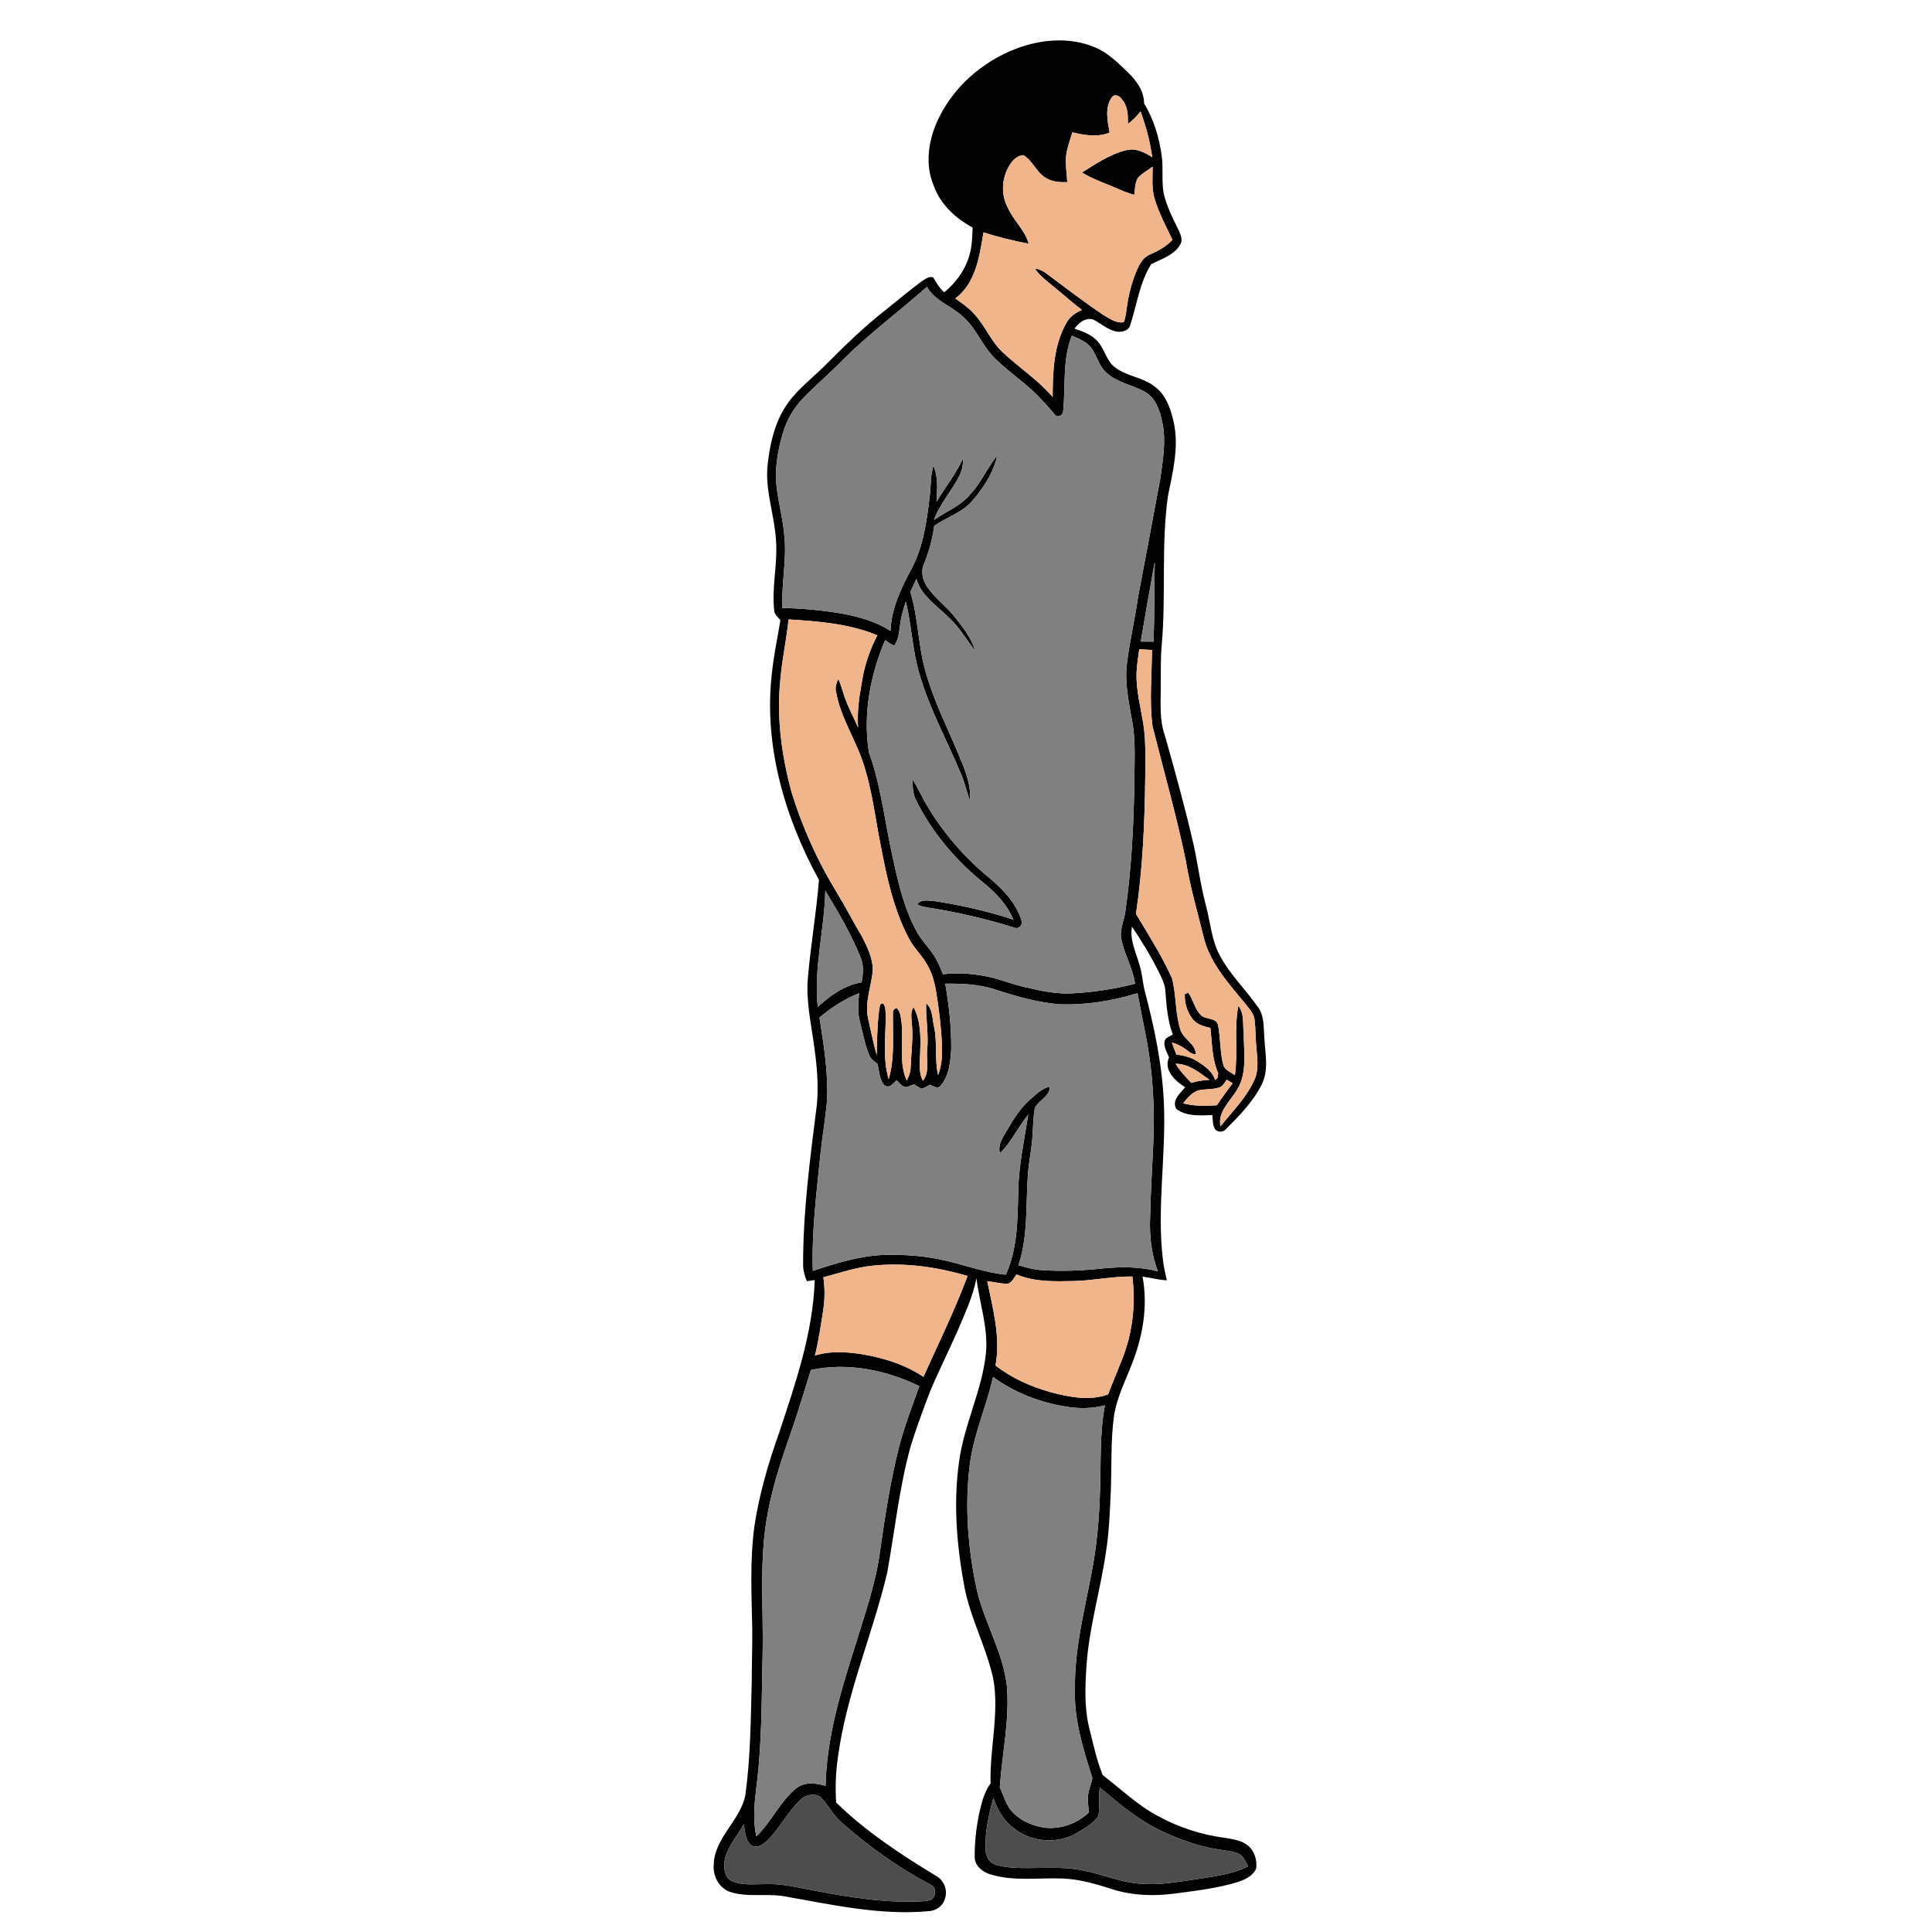 <?xml version="1.0" encoding="UTF-8" ?>
<!DOCTYPE svg PUBLIC "-//W3C//DTD SVG 1.1//EN" "http://www.w3.org/Graphics/SVG/1.1/DTD/svg11.dtd">
<svg width="1000pt" height="1000pt" viewBox="0 0 1000 1000" version="1.1" xmlns="http://www.w3.org/2000/svg">
	<g id="#020202ff">
		<path fill="#020202" opacity="1.00"
			d=" M 526.06 25.15 C 538.91 20.30 553.74 19.01 566.62 24.46 C 573.34 27.20 578.56 32.38 583.67 37.36 C 588.16 41.60 592.15 47.02 592.18 53.49 C 597.13 61.68 599.96 71.04 601.28 80.48 C 602.23 86.86 601.17 93.37 602.25 99.73 C 603.76 106.54 606.91 112.82 610.00 119.02 C 611.05 121.37 612.46 124.27 610.82 126.69 C 607.56 132.19 601.12 134.03 595.84 136.77 C 589.74 146.48 588.36 158.25 584.79 168.97 C 583.63 171.32 580.56 171.98 578.17 171.64 C 573.46 170.90 569.92 167.43 565.80 165.35 C 561.79 164.24 558.34 167.07 556.14 170.11 C 560.31 171.48 564.65 173.04 567.75 176.29 C 571.71 180.26 572.44 186.53 576.98 190.04 C 583.20 194.86 591.70 195.23 597.83 200.21 C 603.51 204.45 605.92 211.54 607.43 218.18 C 610.42 231.12 607.02 244.30 604.48 257.00 C 601.02 282.20 603.52 307.73 601.38 333.03 C 600.57 340.99 600.93 349.00 600.79 356.99 C 600.76 364.78 600.21 372.81 602.82 380.30 C 608.17 399.09 613.36 417.94 617.76 436.99 C 620.08 447.52 621.40 458.26 624.19 468.71 C 626.51 477.37 627.06 486.64 631.43 494.66 C 636.75 504.58 645.02 512.44 651.38 521.65 C 654.50 526.15 653.96 531.89 654.42 537.08 C 654.81 545.05 656.82 553.56 653.17 561.10 C 648.69 570.15 641.53 577.45 634.47 584.52 C 632.99 586.17 630.06 586.20 628.80 584.28 C 627.55 582.14 627.77 579.52 627.51 577.14 C 621.33 577.41 614.18 577.94 608.97 574.07 C 606.16 569.88 610.91 565.73 613.47 562.77 C 608.35 559.64 602.13 553.87 605.09 547.28 C 604.00 544.64 602.28 541.93 602.78 538.97 C 603.23 536.93 605.55 536.46 607.07 535.47 C 604.31 528.27 603.77 520.51 603.19 512.90 C 602.96 509.18 601.11 505.86 599.53 502.58 C 595.54 494.62 590.89 487.00 585.91 479.63 C 584.61 486.82 588.21 493.41 590.01 500.14 C 591.14 504.01 591.46 508.04 592.27 511.98 C 597.39 531.30 601.59 550.99 602.43 571.02 C 603.63 598.09 598.67 625.22 601.94 652.24 C 602.36 655.76 603.22 659.21 603.95 662.68 C 599.69 662.52 595.57 661.31 591.37 660.77 C 594.34 676.37 591.36 692.62 585.41 707.18 C 582.14 715.46 578.13 723.58 576.66 732.44 C 574.82 745.54 575.47 758.80 574.95 771.99 C 574.47 782.54 574.08 793.13 572.40 803.58 C 569.57 823.13 563.75 842.18 562.38 861.95 C 561.66 872.72 561.16 883.75 563.76 894.33 C 565.88 902.55 567.52 910.94 570.80 918.82 C 580.14 925.97 588.70 934.29 599.17 939.87 C 609.94 945.84 621.88 949.67 634.08 951.28 C 638.13 951.98 642.52 952.48 645.83 955.17 C 649.33 957.92 650.70 962.67 650.22 966.98 C 648.76 970.88 644.59 972.78 640.91 974.06 C 630.25 977.39 619.09 978.61 608.06 980.10 C 597.39 981.51 586.35 981.20 576.03 977.95 C 567.59 975.25 558.98 972.65 550.06 972.33 C 537.60 971.81 524.79 973.93 512.65 970.18 C 508.54 968.97 504.41 965.70 504.49 961.03 C 504.45 953.68 505.27 946.32 506.72 939.12 C 508.01 933.56 509.22 927.73 512.73 923.09 C 512.17 904.94 517.38 886.79 514.07 868.71 C 510.55 852.77 502.56 838.19 499.33 822.16 C 495.26 800.62 493.31 778.41 496.41 756.61 C 498.97 737.21 508.50 719.45 510.37 699.92 C 511.46 686.88 506.94 674.36 505.41 661.58 C 503.62 671.06 499.45 679.83 495.73 688.66 C 491.09 699.23 485.85 709.55 481.40 720.21 C 477.80 729.58 474.33 739.01 471.35 748.60 C 465.44 770.01 463.15 792.17 459.23 813.98 C 451.59 846.25 437.95 877.03 433.63 910.08 C 432.53 917.65 432.34 925.32 432.77 932.96 C 448.06 947.88 466.01 959.75 484.22 970.77 C 488.55 973.05 490.76 978.28 489.03 982.94 C 488.01 986.70 484.35 989.05 480.58 989.23 C 455.16 991.54 430.05 985.70 405.17 981.40 C 396.06 979.99 386.54 982.21 377.66 979.17 C 371.99 977.10 368.87 970.81 369.43 964.99 C 369.83 951.10 383.23 942.34 385.80 929.12 C 388.49 909.54 388.59 889.75 389.10 870.03 C 389.11 861.03 389.46 852.02 389.36 843.02 C 389.01 825.37 388.09 807.61 390.47 790.05 C 392.93 773.63 397.57 757.61 403.15 741.99 C 411.67 716.17 420.84 689.99 421.69 662.54 C 420.68 662.69 418.65 663.00 417.64 663.15 C 416.52 660.53 415.77 657.77 415.69 654.92 C 415.60 627.11 419.33 599.48 422.79 571.94 C 423.76 561.95 422.87 551.89 421.48 541.98 C 419.89 530.04 417.08 518.10 418.17 505.97 C 419.62 489.08 422.57 472.36 423.89 455.46 C 406.22 423.18 395.28 386.00 399.48 348.98 C 400.40 339.55 402.40 330.27 403.96 320.94 C 402.62 319.49 400.82 318.14 400.72 315.98 C 399.38 303.96 402.54 291.95 401.67 279.91 C 400.97 266.82 395.96 254.15 397.28 240.93 C 398.33 230.84 400.55 220.57 405.75 211.75 C 410.99 202.93 419.37 196.72 426.57 189.62 C 436.75 179.41 447.07 169.27 458.45 160.39 C 464.57 155.51 470.56 150.46 476.83 145.77 C 478.66 144.65 480.71 142.83 483.01 143.54 C 484.61 146.33 486.27 149.12 488.70 151.29 C 495.46 145.89 500.51 138.32 502.35 129.82 C 503.17 125.86 503.27 121.81 503.42 117.78 C 494.49 112.98 486.55 105.57 483.19 95.79 C 478.78 85.27 480.50 73.16 485.03 62.98 C 492.83 45.50 508.27 31.89 526.06 25.15 M 575.49 50.36 C 571.72 55.67 573.26 62.68 574.35 68.63 C 568.17 71.15 561.33 70.00 555.06 68.50 C 553.66 73.25 551.71 77.97 551.67 83.00 C 551.64 86.77 552.21 90.52 552.42 94.28 C 549.02 94.41 545.49 94.23 542.40 92.66 C 536.74 90.16 534.92 83.38 529.70 80.31 C 527.31 80.42 525.19 81.92 523.76 83.76 C 518.65 90.36 517.62 99.93 521.55 107.36 C 524.48 114.05 530.45 118.98 532.46 126.14 C 524.55 124.66 516.71 122.72 509.04 120.29 C 507.00 132.49 505.12 146.51 494.46 154.49 C 497.75 156.84 501.16 159.12 503.90 162.14 C 509.73 168.17 512.71 176.38 518.83 182.19 C 527.31 190.17 537.21 196.57 544.84 205.46 C 544.92 192.44 545.35 178.65 552.01 167.07 C 553.71 163.88 556.77 161.81 560.01 160.42 C 555.16 156.81 550.71 152.73 546.03 148.92 C 542.37 145.80 538.33 143.00 535.59 138.97 C 538.27 139.28 540.56 140.71 542.64 142.33 C 552.00 149.32 561.27 156.44 570.98 162.95 C 574.23 164.82 577.69 167.49 581.67 166.77 C 582.96 163.34 583.04 159.62 583.71 156.05 C 584.80 149.93 586.53 143.87 589.17 138.23 C 590.48 135.37 592.53 132.71 595.57 131.56 C 599.74 129.80 603.69 127.45 606.86 124.18 C 603.50 117.10 599.74 110.15 597.55 102.59 C 596.03 97.27 596.57 91.70 596.62 86.25 C 594.06 88.21 591.06 89.66 588.95 92.13 C 587.41 94.74 587.49 97.90 587.09 100.82 C 584.61 100.13 582.16 99.32 579.83 98.23 C 573.21 95.27 566.21 93.09 560.01 89.28 C 567.30 84.76 574.60 79.70 583.07 77.72 C 587.88 76.46 592.42 78.89 596.37 81.35 C 595.34 73.23 593.09 65.33 590.36 57.63 C 588.45 60.05 586.38 62.36 583.81 64.09 C 583.86 59.73 583.81 54.91 580.71 51.46 C 579.67 49.70 576.96 48.30 575.49 50.36 M 436.73 185.82 C 430.01 192.77 422.60 199.00 415.85 205.92 C 410.89 211.04 407.23 217.36 405.22 224.19 C 402.55 233.18 400.90 242.65 401.99 252.04 C 402.93 260.41 405.26 268.58 405.94 276.99 C 407.38 289.56 404.34 302.09 405.00 314.68 C 415.58 314.91 426.16 315.87 436.59 317.74 C 445.10 319.36 453.61 321.80 460.93 326.57 C 461.37 315.11 466.28 304.55 471.69 294.66 C 477.93 283.00 479.72 269.72 481.23 256.76 C 481.89 251.55 481.54 246.19 483.11 241.11 C 485.81 246.94 485.05 253.56 484.73 259.77 C 489.20 252.16 494.88 245.29 498.48 237.17 C 498.55 240.11 498.15 243.09 496.83 245.76 C 492.89 253.87 486.46 260.60 483.40 269.18 C 489.79 264.60 497.59 261.81 502.58 255.46 C 508.02 249.56 511.03 241.94 516.17 235.84 C 514.19 244.67 509.08 252.50 503.23 259.26 C 497.98 265.43 489.91 267.64 483.52 272.25 C 482.71 279.09 480.70 285.69 478.19 292.08 C 476.43 296.02 477.71 300.60 480.08 303.99 C 484.10 309.82 490.02 313.96 494.34 319.53 C 498.42 324.81 502.82 330.13 504.64 336.68 C 500.44 331.44 497.10 325.50 492.26 320.78 C 485.87 314.11 477.05 308.99 474.31 299.61 C 473.31 301.92 472.24 304.19 471.21 306.48 C 475.31 319.72 475.16 333.82 478.95 347.13 C 483.49 363.75 491.66 379.03 498.00 394.98 C 500.45 401.11 502.70 407.59 502.01 414.31 C 500.28 409.80 499.36 405.01 497.41 400.57 C 490.23 383.40 481.15 366.96 475.95 349.02 C 472.25 336.75 471.89 323.82 468.88 311.40 C 467.70 314.85 466.61 318.35 466.10 321.97 C 465.39 326.12 465.41 330.67 462.84 334.22 C 461.14 333.48 459.64 332.38 458.13 331.34 C 450.48 349.47 446.58 369.68 449.74 389.27 C 456.41 407.96 458.25 427.84 462.80 447.05 C 465.42 459.18 468.57 471.40 474.59 482.34 C 476.79 486.36 480.02 489.67 482.66 493.39 C 485.04 496.70 486.56 500.52 488.08 504.28 C 495.06 503.40 502.15 503.83 509.06 505.07 C 516.22 506.28 522.94 509.15 530.00 510.80 C 538.18 512.73 546.54 514.63 555.01 514.16 C 565.95 513.55 576.86 511.94 587.47 509.19 C 586.47 501.07 581.85 494.02 580.40 486.03 C 579.33 480.88 582.13 476.07 582.58 471.01 C 585.70 449.15 586.77 427.03 587.15 404.97 C 587.13 394.28 587.95 383.49 585.95 372.92 C 584.18 363.03 581.96 352.95 583.37 342.86 C 584.80 331.46 587.48 320.26 589.08 308.88 C 592.99 288.41 596.82 267.91 600.62 247.41 C 601.87 238.01 603.66 228.41 601.67 218.97 C 600.47 212.79 598.28 205.88 592.38 202.67 C 585.99 199.24 578.37 198.05 572.85 193.06 C 569.02 189.84 567.92 184.75 565.28 180.71 C 562.87 177.07 558.63 175.41 554.79 173.74 C 549.85 186.11 551.59 199.70 550.31 212.66 C 550.33 215.00 547.22 216.65 545.82 214.41 C 541.38 209.13 536.73 204.00 531.46 199.54 C 525.81 194.87 519.96 190.42 514.73 185.27 C 508.16 178.64 505.04 169.28 497.72 163.31 C 491.92 158.10 483.73 155.60 479.79 148.46 C 465.58 161.08 450.23 172.39 436.73 185.82 M 597.69 290.83 C 595.16 304.55 592.83 318.31 590.44 332.06 C 592.65 332.05 594.86 332.07 597.08 332.10 C 597.60 318.35 597.40 304.58 597.69 290.83 M 408.14 320.61 C 407.16 330.80 404.85 340.80 403.99 351.00 C 401.77 370.91 404.54 391.07 409.78 410.30 C 415.38 428.41 423.24 445.83 433.14 461.99 C 437.72 469.44 441.65 477.27 446.17 484.76 C 448.91 490.12 451.70 495.84 451.77 501.99 C 451.13 510.32 447.51 518.53 449.29 526.97 C 450.77 533.34 451.95 539.79 453.77 546.08 C 453.98 538.36 454.04 530.61 455.01 522.93 C 455.46 521.67 455.00 519.02 457.22 519.46 C 458.49 521.38 458.35 523.78 458.45 525.99 C 458.45 536.84 456.78 547.99 460.00 558.57 C 463.19 547.64 462.03 536.10 462.19 524.88 C 462.00 523.38 462.61 522.12 464.12 521.68 C 464.91 522.64 465.66 523.69 465.93 524.94 C 468.62 536.22 464.49 548.46 469.31 559.30 C 470.50 557.07 471.38 554.64 471.36 552.08 C 471.65 544.74 472.69 537.40 472.01 530.06 C 471.84 527.11 471.05 523.97 472.85 521.31 C 476.53 528.21 476.59 536.37 476.31 544.00 C 476.27 549.15 475.16 554.65 477.72 559.41 C 481.41 554.62 479.27 548.50 479.96 543.00 C 480.63 535.08 479.20 527.19 479.35 519.29 C 482.80 522.24 482.49 527.18 483.43 531.24 C 485.27 539.53 483.67 548.12 485.53 556.40 C 487.71 551.23 487.69 545.52 487.54 540.02 C 487.05 530.98 485.99 521.98 484.49 513.05 C 483.80 508.94 482.78 504.85 480.86 501.12 C 478.22 495.42 473.29 491.21 470.39 485.66 C 461.43 468.67 458.14 449.53 454.56 430.86 C 452.56 419.43 450.86 407.88 447.39 396.78 C 443.37 383.50 435.10 371.75 432.71 357.95 C 432.11 355.65 433.01 353.45 433.90 351.37 C 435.32 354.40 436.09 357.68 437.20 360.83 C 439.05 366.27 441.88 371.29 444.15 376.55 C 443.62 368.98 444.56 361.44 445.94 354.02 C 447.19 345.24 449.99 336.70 454.11 328.85 C 439.60 322.79 423.66 321.57 408.14 320.61 M 588.24 349.01 C 588.16 357.49 590.30 365.74 591.68 374.04 C 593.22 383.27 592.78 392.66 592.78 401.98 C 592.49 425.72 591.50 449.54 587.97 473.04 C 594.50 483.90 601.33 494.65 606.58 506.21 C 608.93 514.99 608.18 524.38 611.00 533.06 C 612.55 537.93 618.80 540.20 618.97 545.58 C 616.86 545.91 615.35 544.22 613.77 543.15 C 611.65 541.45 609.13 540.39 606.58 539.54 C 607.27 541.64 608.06 543.73 608.88 545.80 C 612.63 546.34 616.43 547.21 619.66 549.28 C 623.43 551.72 627.58 554.44 628.92 559.02 C 629.25 558.74 629.90 558.19 630.23 557.91 C 630.30 557.29 630.45 556.05 630.53 555.43 C 627.27 548.10 627.37 539.89 626.51 532.06 C 623.20 531.27 619.60 530.40 617.40 527.58 C 614.52 523.94 613.01 519.16 613.27 514.53 C 613.71 514.34 614.58 513.97 615.02 513.78 C 617.66 517.40 618.32 522.23 621.58 525.42 C 624.07 527.91 629.31 526.53 630.42 530.42 C 631.85 537.42 631.36 544.77 633.32 551.69 C 634.46 554.04 637.14 555.06 639.17 556.53 C 640.90 544.62 638.67 532.45 640.96 520.64 C 644.20 524.67 643.15 530.18 643.74 534.97 C 643.79 545.12 645.85 556.62 639.42 565.39 C 635.99 570.76 630.19 575.93 631.74 582.97 C 638.03 575.08 645.46 567.83 649.51 558.42 C 651.71 553.07 650.67 547.17 650.24 541.59 C 649.78 537.12 649.93 532.61 649.42 528.15 C 649.13 524.67 646.54 522.09 644.52 519.48 C 636.23 509.39 626.99 499.32 623.37 486.44 C 620.03 472.82 616.04 459.34 613.77 445.47 C 608.92 422.11 602.39 399.14 596.57 376.02 C 594.82 362.91 596.20 349.61 596.26 336.43 C 594.05 336.30 591.85 336.18 589.66 336.05 C 589.10 340.36 588.34 344.66 588.24 349.01 M 427.17 461.00 C 426.77 481.13 421.09 501.02 423.27 521.21 C 429.69 515.25 437.15 509.91 445.99 508.46 C 446.76 504.14 447.22 499.58 445.39 495.45 C 440.52 483.38 433.89 472.11 427.17 461.00 M 489.25 509.14 C 491.21 520.31 492.45 531.65 492.36 543.00 C 491.94 549.51 491.33 556.73 486.93 561.90 C 485.34 563.88 483.11 562.19 481.36 561.43 C 479.96 562.22 478.59 563.10 477.03 563.52 C 475.63 562.89 474.35 562.04 473.04 561.28 C 471.70 561.83 470.36 562.38 468.95 562.71 C 466.76 562.53 465.52 560.46 464.06 559.12 C 462.46 560.89 460.00 563.85 457.55 561.51 C 455.10 558.48 455.09 554.29 454.18 550.66 C 452.51 549.39 450.66 548.13 449.89 546.09 C 447.59 540.62 446.67 534.70 445.13 529.00 C 443.78 524.13 444.18 519.04 444.68 514.08 C 437.18 517.08 430.32 521.45 424.16 526.66 C 426.41 541.31 428.96 556.11 427.96 571.00 C 427.17 579.39 425.70 587.71 424.80 596.09 C 422.73 616.60 420.06 637.15 420.71 657.80 C 432.81 653.81 445.17 649.90 458.01 649.53 C 468.60 649.27 479.27 650.08 489.59 652.54 C 499.93 654.94 509.97 658.70 520.60 659.78 C 526.72 646.36 526.69 631.39 527.03 616.96 C 527.22 603.46 530.14 590.25 532.21 576.97 C 526.92 583.35 523.49 591.15 517.52 596.95 C 516.58 593.38 518.22 590.03 520.02 587.07 C 523.67 580.89 527.22 574.46 532.63 569.61 C 535.87 566.79 539.04 563.37 543.40 562.43 C 543.64 567.31 537.69 569.41 535.67 573.39 C 534.78 577.86 534.81 582.46 534.48 587.00 C 534.16 594.41 532.36 601.66 531.98 609.06 C 530.93 624.37 532.12 640.11 527.14 654.88 C 531.01 656.02 534.92 657.14 538.98 657.39 C 549.68 658.15 560.45 657.65 571.11 656.51 C 580.52 655.60 590.15 655.60 599.36 658.04 C 595.85 649.13 594.90 639.52 595.30 630.02 C 595.58 616.03 596.54 602.06 597.09 588.08 C 597.55 571.65 596.59 555.13 593.61 538.94 C 592.00 530.65 590.37 522.36 588.76 514.07 C 575.59 518.14 561.74 520.36 547.94 519.80 C 536.63 518.78 525.65 515.60 514.90 512.09 C 506.63 509.44 497.87 509.05 489.25 509.14 M 608.49 550.60 C 610.65 554.31 613.72 557.34 616.58 560.51 C 619.64 559.52 622.83 559.10 626.03 558.92 C 620.78 555.11 615.35 550.62 608.49 550.60 M 630.98 562.89 C 627.47 564.06 623.69 563.54 620.14 564.44 C 616.79 565.54 614.52 568.44 612.38 571.08 C 618.10 572.58 624.03 572.52 629.88 572.07 C 632.38 568.10 635.32 564.45 638.03 560.64 C 637.00 560.03 635.98 559.43 634.96 558.84 C 633.85 560.35 632.96 562.37 630.98 562.89 M 426.15 661.12 C 427.04 666.77 426.94 672.53 426.09 678.18 C 424.86 686.02 423.72 693.90 421.81 701.62 C 430.91 698.82 440.59 699.86 449.79 701.60 C 459.70 703.62 469.53 706.92 477.95 712.65 C 485.81 695.36 494.12 678.26 500.81 660.46 C 485.03 655.75 468.41 653.41 451.97 655.08 C 443.12 655.91 434.70 658.90 426.15 661.12 M 521.99 664.37 C 518.29 664.63 514.65 663.55 511.00 663.13 C 513.93 677.44 517.97 692.06 515.28 706.77 C 523.60 713.30 533.42 717.64 543.54 720.53 C 553.22 723.05 563.83 725.31 573.55 721.73 C 575.82 715.67 578.40 709.74 580.74 703.72 C 586.20 690.14 587.91 675.21 586.10 660.72 C 576.00 660.58 566.07 662.79 555.99 663.06 C 546.01 663.26 535.58 663.66 526.21 659.65 C 524.92 661.29 523.96 663.41 521.99 664.37 M 419.70 709.11 C 416.78 718.44 414.02 727.81 410.88 737.07 C 405.69 752.11 400.34 767.17 397.45 782.87 C 392.77 806.99 395.25 831.65 394.73 856.04 C 394.18 879.56 394.48 903.18 391.32 926.55 C 390.40 934.48 389.70 942.61 391.50 950.49 C 399.28 943.07 403.57 932.68 411.89 925.79 C 416.20 922.12 422.27 922.82 427.31 924.34 C 427.86 899.96 434.85 876.34 442.20 853.28 C 447.31 836.40 453.41 819.65 455.63 802.06 C 458.13 784.32 460.93 766.60 465.25 749.20 C 468.12 738.42 472.02 727.96 475.86 717.49 C 458.66 709.07 438.63 705.03 419.70 709.11 M 514.00 712.70 C 510.60 728.00 503.92 742.44 501.97 758.07 C 499.23 779.82 501.02 801.97 505.71 823.33 C 509.70 840.24 519.32 855.51 521.19 872.96 C 522.60 890.43 518.70 907.69 517.50 925.05 C 519.57 929.63 520.82 934.82 524.56 938.42 C 528.99 942.72 534.96 945.27 541.05 946.03 C 549.26 946.85 557.58 943.78 563.57 938.16 C 563.33 935.06 562.89 931.95 563.23 928.86 C 563.56 925.87 565.05 923.16 565.39 920.19 C 560.63 905.24 555.77 889.88 556.40 874.00 C 556.10 854.02 561.08 834.57 564.81 815.09 C 567.72 800.56 569.00 785.77 569.39 770.97 C 569.87 756.43 569.20 741.75 571.89 727.38 C 565.36 729.12 558.51 729.17 551.88 728.09 C 538.32 725.92 525.08 720.90 514.00 712.70 M 569.28 925.26 C 568.48 930.06 569.28 934.97 568.60 939.77 C 566.06 943.81 561.59 946.13 557.64 948.61 C 547.57 954.70 533.85 953.64 524.71 946.27 C 519.49 942.38 516.15 936.60 514.15 930.51 C 511.91 938.82 509.99 947.33 510.06 955.99 C 510.03 959.08 510.87 962.60 513.67 964.36 C 516.70 965.97 520.21 966.26 523.57 966.64 C 535.70 967.51 547.99 965.59 560.00 968.05 C 570.44 969.93 580.32 974.53 591.02 975.05 C 600.32 975.76 609.55 974.05 618.73 972.75 C 627.98 971.23 637.58 970.27 646.08 966.00 C 644.62 963.58 643.60 960.37 640.71 959.33 C 637.60 958.17 634.28 957.86 631.05 957.31 C 620.67 955.90 610.77 952.17 601.32 947.79 C 589.39 942.21 579.29 933.65 569.28 925.26 M 414.46 931.44 C 407.62 937.76 403.57 946.45 396.90 952.92 C 394.88 954.87 391.71 956.88 388.95 955.16 C 385.60 952.66 385.75 947.95 384.97 944.25 C 381.82 950.03 377.16 955.09 375.38 961.55 C 374.49 965.59 374.39 971.08 378.47 973.46 C 383.89 976.06 390.13 975.19 395.94 975.20 C 404.38 974.81 412.61 976.92 420.84 978.43 C 439.66 982.03 458.79 985.20 478.03 984.06 C 479.77 983.77 482.03 983.89 483.16 982.25 C 484.48 980.08 484.39 976.55 481.69 975.53 C 465.08 966.78 449.67 955.81 435.65 943.36 C 431.26 939.61 428.71 934.29 424.79 930.15 C 421.64 928.13 417.08 928.80 414.46 931.44 Z" />
		<path fill="#020202" opacity="1.00"
			d=" M 472.35 403.47 C 474.97 407.40 476.80 411.77 479.18 415.85 C 487.79 430.63 499.10 443.84 512.38 454.63 C 519.28 460.51 525.94 467.40 528.66 476.27 C 529.65 478.47 527.43 481.15 525.09 480.18 C 509.99 475.47 494.52 471.91 478.89 469.52 C 477.42 469.27 476.04 468.80 474.73 468.10 C 476.88 465.08 480.93 466.34 484.02 466.46 C 497.72 468.55 511.31 471.64 524.48 475.99 C 521.06 467.60 514.48 461.14 507.48 455.65 C 493.89 444.34 482.29 430.44 474.35 414.60 C 472.45 411.20 472.37 407.25 472.35 403.47 Z" />
	</g>
	<g id="#f0b58bff">
		<path fill="#f0b58b" opacity="1.00"
			d=" M 575.49 50.36 C 576.96 48.30 579.67 49.70 580.71 51.46 C 583.81 54.91 583.86 59.73 583.81 64.09 C 586.38 62.36 588.45 60.05 590.36 57.63 C 593.09 65.33 595.34 73.23 596.37 81.35 C 592.42 78.89 587.88 76.46 583.07 77.72 C 574.60 79.70 567.30 84.76 560.01 89.28 C 566.21 93.09 573.21 95.27 579.83 98.23 C 582.16 99.32 584.61 100.13 587.09 100.82 C 587.49 97.90 587.41 94.74 588.95 92.13 C 591.06 89.66 594.06 88.21 596.62 86.25 C 596.57 91.70 596.03 97.27 597.55 102.59 C 599.74 110.15 603.50 117.10 606.86 124.18 C 603.69 127.45 599.74 129.80 595.57 131.56 C 592.53 132.71 590.48 135.37 589.17 138.23 C 586.53 143.87 584.80 149.93 583.71 156.05 C 583.04 159.62 582.96 163.34 581.67 166.77 C 577.69 167.49 574.23 164.82 570.98 162.95 C 561.27 156.44 552.00 149.32 542.64 142.33 C 540.56 140.71 538.27 139.28 535.59 138.97 C 538.33 143.00 542.37 145.80 546.03 148.92 C 550.71 152.73 555.16 156.81 560.01 160.42 C 556.77 161.81 553.71 163.88 552.01 167.07 C 545.35 178.65 544.92 192.44 544.84 205.46 C 537.21 196.57 527.31 190.17 518.83 182.19 C 512.71 176.38 509.73 168.17 503.90 162.14 C 501.16 159.12 497.75 156.84 494.46 154.49 C 505.12 146.51 507.00 132.49 509.04 120.29 C 516.71 122.72 524.55 124.66 532.46 126.14 C 530.45 118.98 524.48 114.05 521.55 107.36 C 517.62 99.93 518.65 90.36 523.76 83.76 C 525.19 81.92 527.31 80.42 529.70 80.31 C 534.92 83.38 536.74 90.16 542.40 92.66 C 545.49 94.23 549.02 94.41 552.42 94.28 C 552.21 90.52 551.64 86.77 551.67 83.00 C 551.71 77.97 553.66 73.25 555.06 68.50 C 561.33 70.00 568.17 71.15 574.35 68.63 C 573.26 62.68 571.72 55.67 575.49 50.36 Z" />
		<path fill="#f0b58b" opacity="1.00"
			d=" M 408.14 320.61 C 423.66 321.57 439.60 322.79 454.11 328.85 C 449.99 336.70 447.19 345.24 445.94 354.02 C 444.56 361.44 443.62 368.98 444.15 376.55 C 441.88 371.29 439.05 366.27 437.20 360.83 C 436.09 357.68 435.32 354.40 433.90 351.37 C 433.01 353.45 432.11 355.65 432.71 357.95 C 435.10 371.75 443.37 383.50 447.39 396.78 C 450.86 407.88 452.56 419.43 454.56 430.86 C 458.14 449.53 461.43 468.67 470.39 485.66 C 473.29 491.21 478.22 495.42 480.86 501.12 C 482.78 504.85 483.80 508.94 484.49 513.05 C 485.99 521.98 487.05 530.98 487.54 540.02 C 487.69 545.52 487.71 551.23 485.53 556.40 C 483.67 548.12 485.27 539.53 483.43 531.24 C 482.49 527.18 482.80 522.24 479.35 519.29 C 479.20 527.19 480.63 535.08 479.96 543.00 C 479.27 548.50 481.41 554.62 477.72 559.41 C 475.16 554.65 476.27 549.15 476.31 544.00 C 476.59 536.37 476.53 528.21 472.85 521.31 C 471.05 523.97 471.84 527.11 472.01 530.06 C 472.69 537.40 471.65 544.74 471.36 552.08 C 471.38 554.64 470.50 557.07 469.31 559.30 C 464.49 548.46 468.62 536.22 465.93 524.94 C 465.66 523.69 464.91 522.64 464.12 521.68 C 462.61 522.12 462.00 523.38 462.19 524.88 C 462.03 536.10 463.19 547.64 460.00 558.57 C 456.78 547.99 458.45 536.84 458.45 525.99 C 458.35 523.78 458.49 521.38 457.22 519.46 C 455.00 519.02 455.46 521.67 455.01 522.93 C 454.04 530.61 453.98 538.36 453.77 546.08 C 451.95 539.79 450.77 533.34 449.29 526.97 C 447.51 518.53 451.13 510.32 451.77 501.99 C 451.70 495.84 448.91 490.12 446.17 484.76 C 441.65 477.27 437.72 469.44 433.14 461.99 C 423.24 445.83 415.38 428.41 409.78 410.30 C 404.54 391.07 401.77 370.91 403.99 351.00 C 404.85 340.80 407.16 330.80 408.14 320.61 Z" />
		<path fill="#f0b58b" opacity="1.00"
			d=" M 588.24 349.01 C 588.34 344.66 589.10 340.36 589.66 336.05 C 591.85 336.18 594.05 336.30 596.26 336.43 C 596.20 349.61 594.82 362.91 596.57 376.02 C 602.39 399.14 608.92 422.11 613.77 445.47 C 616.04 459.34 620.03 472.82 623.37 486.44 C 626.99 499.32 636.23 509.39 644.52 519.48 C 646.54 522.09 649.13 524.67 649.42 528.15 C 649.93 532.61 649.78 537.12 650.24 541.59 C 650.67 547.17 651.71 553.07 649.51 558.42 C 645.46 567.83 638.03 575.08 631.74 582.97 C 630.19 575.93 635.99 570.76 639.42 565.39 C 645.85 556.62 643.79 545.12 643.74 534.97 C 643.15 530.18 644.20 524.67 640.96 520.64 C 638.67 532.45 640.90 544.62 639.17 556.53 C 637.14 555.06 634.46 554.04 633.32 551.69 C 631.36 544.77 631.85 537.42 630.42 530.42 C 629.31 526.53 624.07 527.91 621.58 525.42 C 618.32 522.23 617.66 517.40 615.02 513.78 C 614.58 513.97 613.71 514.34 613.27 514.53 C 613.01 519.16 614.52 523.94 617.40 527.58 C 619.60 530.40 623.20 531.27 626.51 532.06 C 627.37 539.89 627.27 548.10 630.53 555.43 C 630.45 556.05 630.30 557.29 630.23 557.91 C 629.90 558.19 629.25 558.74 628.92 559.02 C 627.58 554.44 623.43 551.72 619.66 549.28 C 616.43 547.21 612.63 546.34 608.88 545.80 C 608.06 543.73 607.27 541.64 606.58 539.54 C 609.13 540.39 611.65 541.45 613.77 543.15 C 615.35 544.22 616.86 545.91 618.97 545.58 C 618.80 540.20 612.55 537.93 611.00 533.06 C 608.18 524.38 608.93 514.99 606.58 506.21 C 601.33 494.65 594.50 483.90 587.97 473.04 C 591.50 449.54 592.49 425.72 592.78 401.98 C 592.78 392.66 593.22 383.27 591.68 374.04 C 590.30 365.74 588.16 357.49 588.24 349.01 Z" />
		<path fill="#f0b58b" opacity="1.00"
			d=" M 608.49 550.60 C 615.35 550.62 620.78 555.11 626.03 558.92 C 622.83 559.10 619.64 559.52 616.58 560.51 C 613.72 557.34 610.65 554.31 608.49 550.60 Z" />
		<path fill="#f0b58b" opacity="1.00"
			d=" M 630.98 562.89 C 632.96 562.37 633.85 560.35 634.96 558.84 C 635.98 559.43 637.00 560.03 638.03 560.64 C 635.32 564.45 632.38 568.10 629.88 572.07 C 624.03 572.52 618.10 572.58 612.38 571.08 C 614.52 568.44 616.79 565.54 620.14 564.44 C 623.69 563.54 627.47 564.06 630.98 562.89 Z" />
		<path fill="#f0b58b" opacity="1.00"
			d=" M 426.15 661.12 C 434.70 658.90 443.12 655.91 451.97 655.08 C 468.41 653.41 485.03 655.75 500.81 660.46 C 494.12 678.26 485.81 695.36 477.95 712.65 C 469.53 706.92 459.70 703.62 449.79 701.60 C 440.59 699.86 430.91 698.82 421.81 701.62 C 423.72 693.90 424.86 686.02 426.09 678.18 C 426.94 672.53 427.04 666.77 426.15 661.12 Z" />
		<path fill="#f0b58b" opacity="1.00"
			d=" M 521.99 664.37 C 523.96 663.41 524.92 661.29 526.21 659.65 C 535.58 663.66 546.01 663.26 555.99 663.06 C 566.07 662.79 576.00 660.58 586.10 660.72 C 587.91 675.21 586.20 690.14 580.74 703.72 C 578.40 709.74 575.82 715.67 573.55 721.73 C 563.83 725.31 553.22 723.05 543.54 720.53 C 533.42 717.64 523.60 713.30 515.28 706.77 C 517.97 692.06 513.93 677.44 511.00 663.13 C 514.65 663.55 518.29 664.63 521.99 664.37 Z" />
	</g>
	<g id="#f11b27ff">
		<path fill="grey" opacity="1.00"
			d=" M 436.73 185.82 C 450.23 172.39 465.58 161.08 479.79 148.46 C 483.73 155.60 491.92 158.10 497.72 163.31 C 505.04 169.28 508.16 178.64 514.73 185.27 C 519.96 190.42 525.81 194.87 531.46 199.54 C 536.73 204.00 541.38 209.13 545.82 214.41 C 547.22 216.65 550.33 215.00 550.31 212.66 C 551.59 199.70 549.85 186.11 554.79 173.74 C 558.63 175.41 562.87 177.07 565.28 180.71 C 567.92 184.75 569.02 189.84 572.85 193.06 C 578.37 198.05 585.99 199.24 592.38 202.67 C 598.28 205.88 600.47 212.79 601.67 218.97 C 603.66 228.41 601.87 238.01 600.62 247.41 C 596.82 267.91 592.99 288.41 589.08 308.88 C 587.48 320.26 584.80 331.46 583.37 342.86 C 581.96 352.95 584.18 363.03 585.95 372.92 C 587.95 383.49 587.13 394.28 587.15 404.97 C 586.77 427.03 585.70 449.15 582.58 471.01 C 582.13 476.07 579.33 480.88 580.40 486.03 C 581.85 494.02 586.47 501.07 587.47 509.19 C 576.86 511.94 565.95 513.55 555.01 514.16 C 546.54 514.63 538.18 512.73 530.00 510.80 C 522.94 509.15 516.22 506.28 509.06 505.07 C 502.15 503.83 495.06 503.40 488.08 504.28 C 486.56 500.52 485.04 496.70 482.66 493.39 C 480.02 489.67 476.79 486.36 474.59 482.34 C 468.57 471.40 465.42 459.18 462.80 447.05 C 458.25 427.84 456.41 407.96 449.74 389.27 C 446.58 369.68 450.48 349.47 458.13 331.34 C 459.64 332.38 461.14 333.48 462.84 334.22 C 465.41 330.67 465.39 326.12 466.10 321.97 C 466.61 318.35 467.70 314.85 468.88 311.40 C 471.89 323.82 472.25 336.75 475.95 349.02 C 481.15 366.96 490.23 383.40 497.41 400.57 C 499.36 405.01 500.28 409.80 502.01 414.31 C 502.70 407.59 500.45 401.11 498.00 394.98 C 491.66 379.03 483.49 363.75 478.95 347.13 C 475.16 333.82 475.31 319.72 471.21 306.48 C 472.24 304.19 473.31 301.92 474.31 299.61 C 477.05 308.99 485.87 314.11 492.26 320.78 C 497.10 325.50 500.44 331.44 504.64 336.68 C 502.82 330.13 498.42 324.81 494.34 319.53 C 490.02 313.96 484.10 309.82 480.08 303.99 C 477.71 300.60 476.43 296.02 478.19 292.08 C 480.70 285.69 482.71 279.09 483.52 272.25 C 489.91 267.64 497.98 265.43 503.23 259.26 C 509.08 252.50 514.19 244.67 516.17 235.84 C 511.03 241.94 508.02 249.56 502.58 255.46 C 497.59 261.81 489.79 264.60 483.40 269.18 C 486.46 260.60 492.89 253.87 496.83 245.76 C 498.15 243.09 498.55 240.11 498.48 237.17 C 494.88 245.29 489.20 252.16 484.73 259.77 C 485.05 253.56 485.81 246.94 483.11 241.11 C 481.54 246.19 481.89 251.55 481.23 256.76 C 479.72 269.72 477.93 283.00 471.69 294.66 C 466.28 304.55 461.37 315.11 460.93 326.57 C 453.61 321.80 445.10 319.36 436.59 317.74 C 426.16 315.87 415.58 314.91 405.00 314.68 C 404.34 302.09 407.38 289.56 405.94 276.99 C 405.26 268.58 402.93 260.41 401.99 252.04 C 400.90 242.65 402.55 233.18 405.22 224.19 C 407.23 217.36 410.89 211.04 415.85 205.92 C 422.60 199.00 430.01 192.77 436.73 185.82 M 472.35 403.47 C 472.37 407.25 472.45 411.20 474.35 414.60 C 482.29 430.44 493.89 444.34 507.48 455.65 C 514.48 461.14 521.06 467.60 524.48 475.99 C 511.31 471.64 497.72 468.55 484.02 466.46 C 480.93 466.34 476.88 465.08 474.73 468.10 C 476.04 468.80 477.42 469.27 478.89 469.52 C 494.52 471.91 509.99 475.47 525.09 480.18 C 527.43 481.15 529.65 478.47 528.66 476.27 C 525.94 467.40 519.28 460.51 512.38 454.63 C 499.10 443.84 487.79 430.63 479.18 415.85 C 476.80 411.77 474.97 407.40 472.35 403.47 Z" />
		<path fill="grey" opacity="1.00"
			d=" M 597.69 290.83 C 597.40 304.58 597.60 318.35 597.08 332.10 C 594.86 332.07 592.65 332.05 590.44 332.06 C 592.83 318.31 595.16 304.55 597.69 290.83 Z" />
		<path fill="grey" opacity="1.00"
			d=" M 427.17 461.00 C 433.89 472.11 440.52 483.38 445.39 495.45 C 447.22 499.58 446.76 504.14 445.99 508.46 C 437.15 509.91 429.69 515.25 423.27 521.21 C 421.09 501.02 426.77 481.13 427.17 461.00 Z" />
	</g>
	<g id="#2b3dcdff">
		<path fill="grey" opacity="1.00"
			d=" M 489.25 509.14 C 497.87 509.05 506.63 509.44 514.90 512.09 C 525.65 515.60 536.63 518.78 547.94 519.80 C 561.74 520.36 575.59 518.14 588.76 514.07 C 590.37 522.36 592.00 530.65 593.61 538.94 C 596.59 555.13 597.55 571.65 597.09 588.08 C 596.54 602.06 595.58 616.03 595.30 630.02 C 594.90 639.52 595.85 649.13 599.36 658.04 C 590.15 655.60 580.52 655.60 571.11 656.51 C 560.45 657.65 549.68 658.15 538.98 657.39 C 534.92 657.14 531.01 656.02 527.14 654.88 C 532.12 640.11 530.93 624.37 531.98 609.06 C 532.36 601.66 534.16 594.41 534.48 587.00 C 534.81 582.46 534.78 577.86 535.67 573.39 C 537.69 569.41 543.64 567.31 543.40 562.43 C 539.04 563.37 535.87 566.79 532.63 569.61 C 527.22 574.46 523.67 580.89 520.02 587.07 C 518.22 590.03 516.58 593.38 517.52 596.95 C 523.49 591.15 526.92 583.35 532.21 576.97 C 530.14 590.25 527.22 603.46 527.03 616.96 C 526.69 631.39 526.72 646.36 520.60 659.78 C 509.97 658.70 499.93 654.94 489.59 652.54 C 479.27 650.08 468.60 649.27 458.01 649.53 C 445.17 649.90 432.81 653.81 420.71 657.80 C 420.06 637.15 422.73 616.60 424.80 596.09 C 425.70 587.71 427.17 579.39 427.96 571.00 C 428.96 556.11 426.41 541.31 424.16 526.66 C 430.32 521.45 437.18 517.08 444.68 514.08 C 444.18 519.04 443.78 524.13 445.13 529.00 C 446.67 534.70 447.59 540.62 449.89 546.09 C 450.66 548.13 452.51 549.39 454.18 550.66 C 455.09 554.29 455.10 558.48 457.55 561.51 C 460.00 563.85 462.46 560.89 464.06 559.12 C 465.52 560.46 466.76 562.53 468.95 562.71 C 470.36 562.38 471.70 561.83 473.04 561.28 C 474.35 562.04 475.63 562.89 477.03 563.52 C 478.59 563.10 479.96 562.22 481.36 561.43 C 483.11 562.19 485.34 563.88 486.93 561.90 C 491.33 556.73 491.94 549.51 492.36 543.00 C 492.45 531.65 491.21 520.31 489.25 509.14 Z" />
		<path fill="grey" opacity="1.00"
			d=" M 419.70 709.11 C 438.63 705.03 458.66 709.07 475.86 717.49 C 472.02 727.96 468.12 738.42 465.25 749.20 C 460.93 766.60 458.13 784.32 455.63 802.06 C 453.41 819.65 447.31 836.40 442.20 853.28 C 434.85 876.34 427.86 899.96 427.31 924.34 C 422.27 922.82 416.20 922.12 411.89 925.79 C 403.57 932.68 399.28 943.07 391.50 950.49 C 389.70 942.61 390.40 934.48 391.32 926.55 C 394.48 903.18 394.18 879.56 394.73 856.04 C 395.25 831.65 392.77 806.99 397.45 782.87 C 400.34 767.17 405.69 752.11 410.88 737.07 C 414.02 727.81 416.78 718.44 419.70 709.11 Z" />
		<path fill="grey" opacity="1.00"
			d=" M 514.00 712.70 C 525.08 720.90 538.32 725.92 551.88 728.09 C 558.51 729.17 565.36 729.12 571.89 727.38 C 569.20 741.75 569.87 756.43 569.39 770.97 C 569.00 785.77 567.72 800.56 564.81 815.09 C 561.08 834.57 556.10 854.02 556.40 874.00 C 555.77 889.88 560.63 905.24 565.39 920.19 C 565.05 923.16 563.56 925.87 563.23 928.86 C 562.89 931.95 563.33 935.06 563.57 938.16 C 557.58 943.78 549.26 946.85 541.05 946.03 C 534.96 945.27 528.99 942.72 524.56 938.42 C 520.82 934.82 519.57 929.63 517.50 925.05 C 518.70 907.69 522.60 890.43 521.19 872.96 C 519.32 855.51 509.70 840.24 505.71 823.33 C 501.02 801.97 499.23 779.82 501.97 758.07 C 503.92 742.44 510.60 728.00 514.00 712.70 Z" />
	</g>
	<g id="#4d4d4dff">
		<path fill="#4d4d4d" opacity="1.00"
			d=" M 569.28 925.26 C 579.29 933.65 589.39 942.21 601.32 947.79 C 610.77 952.17 620.67 955.90 631.05 957.31 C 634.28 957.86 637.60 958.17 640.71 959.33 C 643.60 960.37 644.62 963.58 646.08 966.00 C 637.58 970.27 627.98 971.23 618.73 972.75 C 609.55 974.05 600.32 975.76 591.02 975.05 C 580.32 974.53 570.44 969.93 560.00 968.05 C 547.99 965.59 535.70 967.51 523.57 966.64 C 520.21 966.26 516.70 965.97 513.67 964.36 C 510.87 962.60 510.03 959.08 510.06 955.99 C 509.99 947.33 511.91 938.82 514.15 930.51 C 516.15 936.60 519.49 942.38 524.71 946.27 C 533.85 953.64 547.57 954.70 557.64 948.61 C 561.59 946.13 566.06 943.81 568.60 939.77 C 569.28 934.97 568.48 930.06 569.28 925.26 Z" />
		<path fill="#4d4d4d" opacity="1.00"
			d=" M 414.46 931.44 C 417.08 928.80 421.64 928.13 424.79 930.15 C 428.71 934.29 431.26 939.61 435.65 943.36 C 449.67 955.81 465.08 966.78 481.69 975.53 C 484.39 976.55 484.48 980.08 483.16 982.25 C 482.03 983.89 479.77 983.77 478.03 984.06 C 458.79 985.20 439.66 982.03 420.84 978.43 C 412.61 976.92 404.38 974.81 395.94 975.20 C 390.13 975.19 383.89 976.06 378.47 973.46 C 374.39 971.08 374.49 965.59 375.38 961.55 C 377.16 955.09 381.82 950.03 384.97 944.25 C 385.75 947.95 385.60 952.66 388.95 955.16 C 391.71 956.88 394.88 954.87 396.90 952.92 C 403.57 946.45 407.62 937.76 414.46 931.44 Z" />
	</g>
</svg>